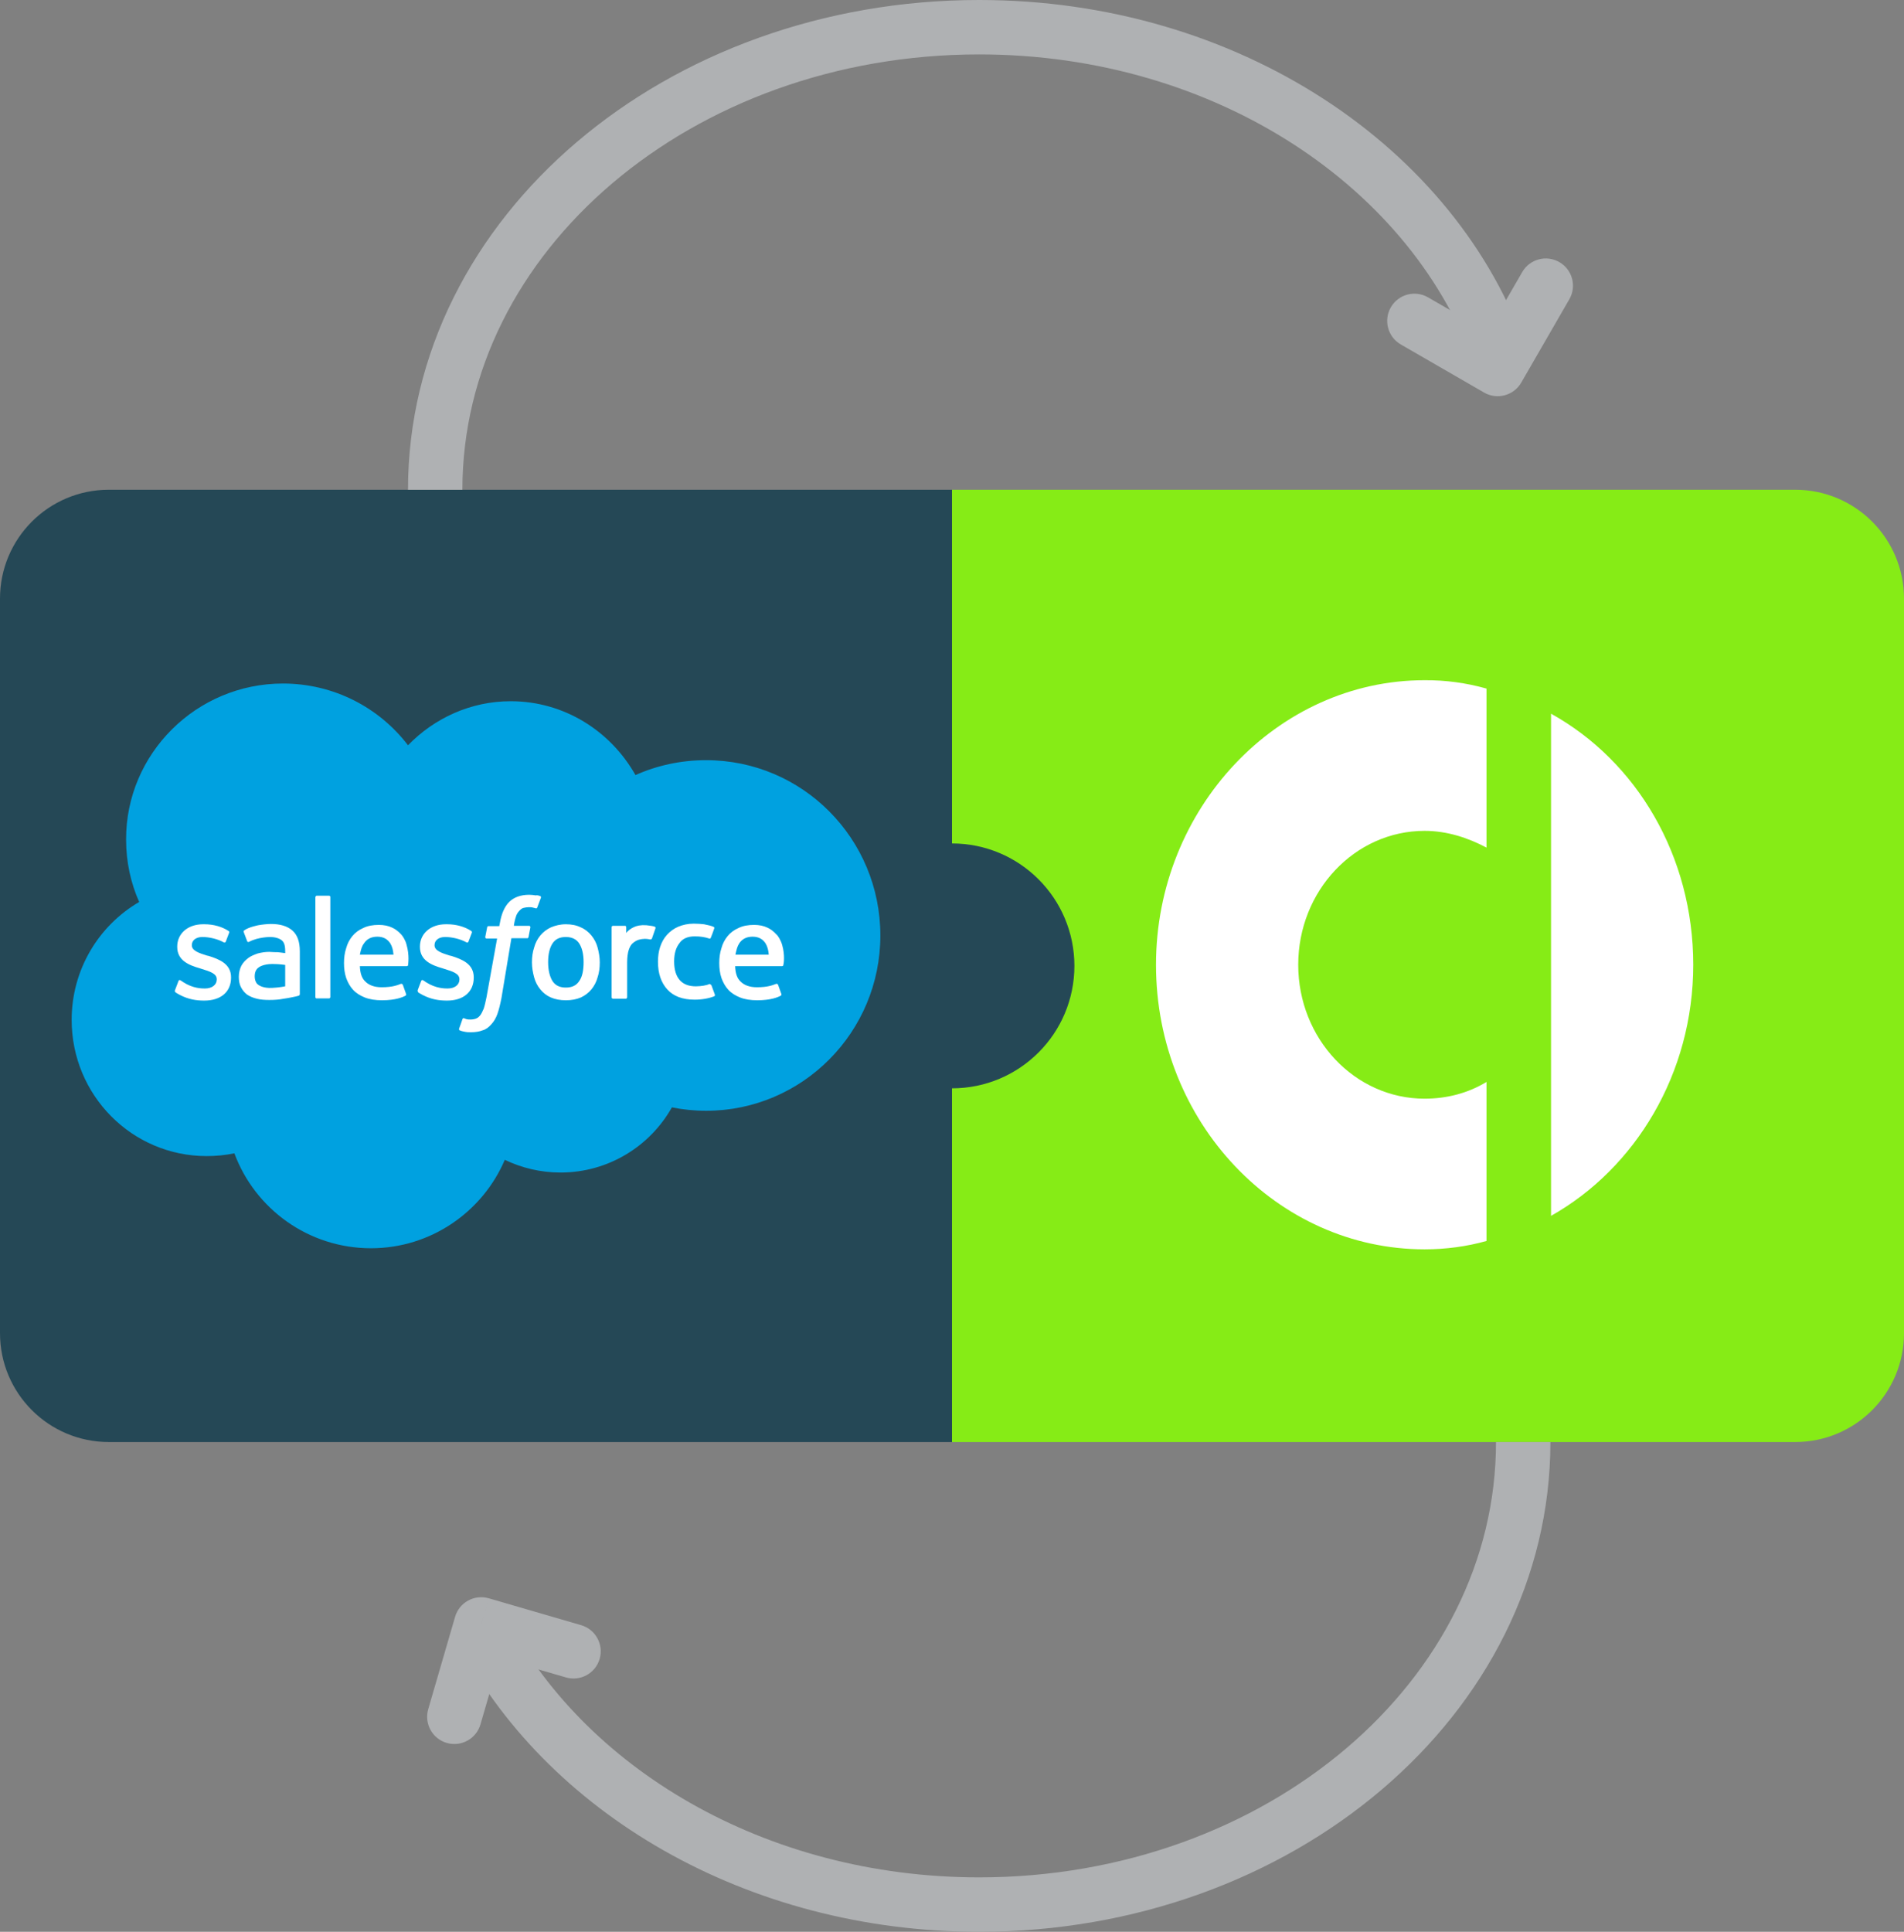 <svg width="140" height="142" viewBox="0 0 140 142" fill="none" xmlns="http://www.w3.org/2000/svg">
<rect x="0" y="0" width="140" height="142" fill="#808080" stroke="none"/>
<path d="M70 36H132C136.418 36 140 39.582 140 44V98C140 102.418 136.418 106 132 106H70V36Z" fill="#86EC16"/>
<path d="M85 70.918C85 82.505 93.908 91.835 104.752 91.835C106.301 91.835 107.85 91.629 109.302 91.22V79.531C107.947 80.351 106.397 80.761 104.752 80.761C99.62 80.761 95.458 76.353 95.458 70.918C95.458 65.483 99.62 61.074 104.752 61.074C106.399 61.074 107.947 61.587 109.302 62.305V50.616C107.819 50.197 106.289 49.99 104.753 50C93.908 50 85 59.434 85 70.918ZM114.047 52.461V89.374C120.243 85.888 124.503 78.915 124.503 70.918C124.503 62.92 120.339 55.947 114.046 52.461H114.047Z" fill="white"/>
<circle cx="70" cy="71" r="9" fill="#254856"/>
<path d="M0 44C0 39.582 3.582 36 8 36H70V106H8C3.582 106 0 102.418 0 98V44Z" fill="#254856"/>
<path d="M30.001 54.784C31.923 52.8 34.6 51.545 37.551 51.545C41.486 51.545 44.895 53.735 46.726 56.974C48.304 56.267 50.066 55.879 51.919 55.879C59.012 55.879 64.732 61.649 64.732 68.765C64.732 75.881 58.989 81.651 51.919 81.651C51.05 81.651 50.203 81.56 49.403 81.4C47.801 84.251 44.735 86.19 41.212 86.19C39.748 86.19 38.352 85.848 37.117 85.255C35.492 89.064 31.694 91.755 27.278 91.755C22.68 91.755 18.744 88.858 17.234 84.776C16.571 84.913 15.884 84.981 15.198 84.981C9.707 84.981 5.269 80.511 5.269 74.969C5.269 71.274 7.259 68.035 10.233 66.302C9.616 64.91 9.272 63.36 9.272 61.718C9.25 55.4 14.443 50.245 20.804 50.245C24.556 50.245 27.896 52.024 30.001 54.784Z" fill="#00A1E0"/>
<path d="M12.871 72.775L13.123 72.114C13.168 72 13.237 72.046 13.283 72.069C13.351 72.114 13.397 72.137 13.489 72.205C14.198 72.662 14.861 72.662 15.067 72.662C15.594 72.662 15.937 72.388 15.937 72V71.977C15.937 71.567 15.433 71.407 14.838 71.225L14.701 71.179C13.9 70.951 13.031 70.609 13.031 69.605V69.582C13.031 68.625 13.809 67.94 14.93 67.94H15.044C15.708 67.94 16.326 68.123 16.783 68.419C16.829 68.442 16.875 68.488 16.852 68.556C16.829 68.625 16.623 69.149 16.6 69.218C16.555 69.332 16.44 69.263 16.44 69.263C16.028 69.035 15.411 68.876 14.884 68.876C14.404 68.876 14.106 69.126 14.106 69.469V69.491C14.106 69.879 14.633 70.061 15.227 70.244L15.342 70.267C16.143 70.518 16.989 70.86 16.989 71.84V71.863C16.989 72.912 16.234 73.551 15.021 73.551C14.427 73.551 13.855 73.46 13.237 73.141C13.123 73.072 13.008 73.026 12.894 72.935C12.871 72.89 12.825 72.867 12.871 72.775ZM30.717 72.775L30.968 72.114C31.014 72 31.106 72.046 31.128 72.069C31.197 72.114 31.243 72.137 31.334 72.205C32.044 72.662 32.707 72.662 32.913 72.662C33.439 72.662 33.782 72.388 33.782 72V71.977C33.782 71.567 33.279 71.407 32.684 71.225L32.547 71.179C31.746 70.951 30.877 70.609 30.877 69.605V69.582C30.877 68.625 31.655 67.94 32.776 67.94H32.89C33.554 67.94 34.172 68.123 34.629 68.419C34.675 68.442 34.721 68.488 34.698 68.556C34.675 68.625 34.469 69.149 34.446 69.218C34.4 69.332 34.286 69.263 34.286 69.263C33.874 69.035 33.256 68.876 32.73 68.876C32.25 68.876 31.952 69.126 31.952 69.469V69.491C31.952 69.879 32.478 70.061 33.073 70.244L33.188 70.267C33.989 70.518 34.835 70.86 34.835 71.84V71.863C34.835 72.912 34.08 73.551 32.867 73.551C32.273 73.551 31.701 73.46 31.083 73.141C30.968 73.072 30.854 73.026 30.74 72.935C30.74 72.89 30.694 72.867 30.717 72.775ZM43.941 69.651C44.032 69.993 44.101 70.358 44.101 70.746C44.101 71.133 44.055 71.498 43.941 71.84C43.849 72.183 43.689 72.479 43.483 72.73C43.277 72.981 43.003 73.186 42.706 73.323C42.385 73.46 42.019 73.528 41.607 73.528C41.195 73.528 40.829 73.46 40.509 73.323C40.189 73.186 39.937 72.981 39.731 72.73C39.525 72.479 39.365 72.183 39.274 71.84C39.182 71.498 39.113 71.133 39.113 70.746C39.113 70.358 39.159 69.993 39.274 69.651C39.365 69.309 39.525 69.012 39.731 68.761C39.937 68.511 40.212 68.305 40.509 68.168C40.829 68.032 41.195 67.94 41.607 67.94C42.019 67.94 42.385 68.009 42.706 68.168C43.026 68.305 43.277 68.511 43.483 68.761C43.689 69.012 43.849 69.309 43.941 69.651ZM42.911 70.723C42.911 70.13 42.797 69.674 42.591 69.354C42.385 69.035 42.042 68.876 41.607 68.876C41.15 68.876 40.829 69.035 40.623 69.354C40.417 69.674 40.303 70.13 40.303 70.723C40.303 71.316 40.417 71.772 40.623 72.114C40.829 72.433 41.15 72.593 41.607 72.593C42.065 72.593 42.385 72.433 42.591 72.114C42.82 71.795 42.911 71.316 42.911 70.723ZM52.315 72.433L52.566 73.118C52.589 73.209 52.521 73.232 52.521 73.232C52.132 73.391 51.605 73.483 51.079 73.483C50.187 73.483 49.523 73.232 49.066 72.73C48.608 72.228 48.38 71.544 48.38 70.7C48.38 70.312 48.425 69.947 48.54 69.605C48.654 69.263 48.814 68.967 49.043 68.716C49.272 68.465 49.546 68.26 49.867 68.123C50.187 67.986 50.576 67.895 51.011 67.895C51.308 67.895 51.56 67.918 51.766 67.94C51.994 67.986 52.315 68.054 52.452 68.123C52.475 68.123 52.544 68.168 52.521 68.237C52.429 68.511 52.361 68.693 52.269 68.921C52.223 69.035 52.155 68.99 52.155 68.99C51.811 68.876 51.491 68.83 51.079 68.83C50.576 68.83 50.187 68.99 49.958 69.332C49.706 69.651 49.569 70.084 49.569 70.677C49.569 71.316 49.729 71.772 50.004 72.069C50.279 72.365 50.667 72.502 51.171 72.502C51.377 72.502 51.56 72.479 51.72 72.456C51.88 72.433 52.04 72.388 52.2 72.319C52.178 72.365 52.269 72.342 52.315 72.433ZM57.508 69.446C57.737 70.221 57.623 70.882 57.6 70.928C57.6 71.019 57.508 71.019 57.508 71.019H54.054C54.077 71.544 54.191 71.909 54.465 72.16C54.717 72.411 55.106 72.57 55.655 72.57C56.479 72.57 56.822 72.411 57.074 72.319C57.074 72.319 57.165 72.297 57.211 72.388L57.44 73.026C57.486 73.141 57.44 73.163 57.417 73.186C57.211 73.3 56.685 73.528 55.678 73.528C55.197 73.528 54.763 73.46 54.42 73.323C54.077 73.186 53.779 73.004 53.55 72.753C53.321 72.502 53.161 72.205 53.047 71.886C52.932 71.544 52.887 71.179 52.887 70.791C52.887 70.404 52.932 70.039 53.047 69.697C53.138 69.354 53.299 69.058 53.505 68.807C53.71 68.556 53.985 68.351 54.305 68.214C54.626 68.054 55.014 67.986 55.449 67.986C55.815 67.986 56.158 68.054 56.433 68.191C56.639 68.282 56.868 68.442 57.096 68.693C57.211 68.784 57.417 69.126 57.508 69.446ZM54.077 70.175H56.525C56.502 69.856 56.433 69.582 56.296 69.354C56.09 69.035 55.792 68.853 55.335 68.853C54.877 68.853 54.557 69.035 54.351 69.354C54.214 69.56 54.145 69.833 54.077 70.175ZM29.893 69.446C30.122 70.221 30.008 70.882 30.008 70.928C30.008 71.019 29.916 71.019 29.916 71.019H26.461C26.484 71.544 26.599 71.909 26.873 72.16C27.125 72.411 27.514 72.57 28.063 72.57C28.886 72.57 29.23 72.411 29.481 72.319C29.481 72.319 29.573 72.297 29.619 72.388L29.847 73.026C29.893 73.141 29.847 73.163 29.824 73.186C29.619 73.3 29.092 73.528 28.086 73.528C27.605 73.528 27.17 73.46 26.827 73.323C26.484 73.186 26.187 73.004 25.958 72.753C25.729 72.502 25.569 72.205 25.454 71.886C25.34 71.544 25.294 71.179 25.294 70.791C25.294 70.404 25.34 70.039 25.454 69.697C25.546 69.354 25.706 69.058 25.912 68.807C26.118 68.556 26.392 68.351 26.713 68.214C27.033 68.054 27.422 67.986 27.857 67.986C28.223 67.986 28.566 68.054 28.841 68.191C29.047 68.282 29.275 68.442 29.504 68.693C29.596 68.784 29.824 69.126 29.893 69.446ZM26.461 70.175H28.932C28.909 69.856 28.841 69.582 28.703 69.354C28.497 69.035 28.2 68.853 27.742 68.853C27.285 68.853 26.965 69.035 26.759 69.354C26.599 69.56 26.53 69.833 26.461 70.175ZM20.398 69.993C20.398 69.993 20.673 70.016 20.97 70.061V69.925C20.97 69.469 20.879 69.24 20.696 69.104C20.513 68.967 20.215 68.876 19.849 68.876C19.849 68.876 19.003 68.876 18.339 69.218C18.316 69.24 18.293 69.24 18.293 69.24C18.293 69.24 18.202 69.263 18.179 69.195L17.927 68.533C17.881 68.442 17.95 68.397 17.95 68.397C18.27 68.146 19.003 68.009 19.003 68.009C19.254 67.963 19.666 67.918 19.918 67.918C20.604 67.918 21.13 68.077 21.496 68.397C21.862 68.716 22.046 69.218 22.046 69.925V73.072C22.046 73.072 22.046 73.163 21.977 73.186C21.977 73.186 21.84 73.232 21.725 73.254C21.611 73.277 21.199 73.368 20.856 73.414C20.513 73.483 20.169 73.505 19.803 73.505C19.46 73.505 19.163 73.483 18.888 73.414C18.614 73.346 18.385 73.254 18.179 73.118C17.996 72.981 17.836 72.798 17.721 72.57C17.607 72.365 17.561 72.091 17.561 71.795C17.561 71.498 17.63 71.225 17.744 70.997C17.859 70.769 18.042 70.586 18.247 70.426C18.453 70.267 18.705 70.175 18.957 70.084C19.231 70.016 19.506 69.97 19.803 69.97C20.078 69.993 20.261 69.993 20.398 69.993ZM19.025 72.411C19.025 72.411 19.346 72.662 20.032 72.616C20.535 72.593 20.97 72.502 20.97 72.502V70.928C20.97 70.928 20.535 70.86 20.032 70.86C19.323 70.86 19.025 71.111 19.025 71.111C18.82 71.247 18.728 71.475 18.728 71.772C18.728 71.954 18.774 72.114 18.842 72.228C18.865 72.274 18.888 72.319 19.025 72.411ZM48.197 68.237C48.174 68.328 47.991 68.807 47.945 68.967C47.922 69.035 47.876 69.058 47.807 69.058C47.807 69.058 47.602 69.012 47.419 69.012C47.304 69.012 47.121 69.035 46.961 69.081C46.801 69.126 46.664 69.218 46.526 69.332C46.389 69.446 46.297 69.628 46.229 69.833C46.16 70.039 46.114 70.381 46.114 70.746V73.3C46.114 73.368 46.069 73.414 46 73.414H45.085C45.016 73.414 44.971 73.368 44.971 73.3V68.168C44.971 68.1 45.016 68.054 45.062 68.054H45.954C46.023 68.054 46.046 68.1 46.046 68.168V68.579C46.183 68.397 46.412 68.237 46.618 68.146C46.824 68.054 47.075 67.986 47.51 68.009C47.739 68.032 48.036 68.077 48.082 68.1C48.174 68.123 48.219 68.146 48.197 68.237ZM39.708 65.865C39.731 65.865 39.8 65.91 39.777 65.979L39.502 66.709C39.48 66.754 39.457 66.8 39.342 66.754C39.319 66.754 39.274 66.732 39.159 66.709C39.09 66.686 38.976 66.686 38.885 66.686C38.747 66.686 38.633 66.709 38.519 66.732C38.404 66.754 38.313 66.823 38.221 66.914C38.13 67.005 38.038 67.119 37.969 67.279C37.832 67.644 37.786 68.032 37.786 68.054H38.885C38.976 68.054 38.999 68.1 38.999 68.168L38.862 68.876C38.839 68.99 38.747 68.967 38.747 68.967H37.603L36.871 73.368C36.78 73.825 36.688 74.212 36.574 74.532C36.459 74.851 36.322 75.079 36.116 75.307C35.933 75.512 35.727 75.672 35.476 75.74C35.247 75.832 34.949 75.877 34.629 75.877C34.469 75.877 34.309 75.877 34.126 75.832C33.989 75.809 33.92 75.786 33.805 75.74C33.76 75.718 33.737 75.672 33.76 75.604C33.782 75.535 33.989 74.988 34.011 74.897C34.057 74.805 34.126 74.851 34.126 74.851C34.194 74.874 34.24 74.897 34.309 74.919C34.4 74.942 34.492 74.942 34.583 74.942C34.743 74.942 34.881 74.919 34.995 74.874C35.132 74.828 35.224 74.737 35.316 74.623C35.407 74.509 35.476 74.349 35.567 74.144C35.636 73.939 35.704 73.642 35.773 73.3L36.551 68.99H35.796C35.704 68.99 35.681 68.944 35.681 68.876L35.819 68.168C35.842 68.054 35.933 68.077 35.933 68.077H36.711L36.757 67.849C36.871 67.165 37.1 66.64 37.443 66.298C37.786 65.956 38.29 65.774 38.907 65.774C39.09 65.774 39.251 65.796 39.388 65.819C39.48 65.796 39.594 65.819 39.708 65.865ZM24.288 73.277C24.288 73.346 24.242 73.391 24.196 73.391H23.281C23.212 73.391 23.189 73.346 23.189 73.277V65.956C23.189 65.91 23.235 65.842 23.281 65.842H24.196C24.265 65.842 24.288 65.888 24.288 65.956V73.277Z" fill="white"/>
<path d="M115.391 22C115.944 21.043 115.616 19.82 114.659 19.268C113.703 18.716 112.48 19.043 111.927 20L115.391 22ZM110.124 27.124L109.124 28.856C110.08 29.408 111.304 29.08 111.856 28.124L110.124 27.124ZM105 21.856C104.043 21.304 102.82 21.632 102.268 22.588C101.716 23.545 102.043 24.768 103 25.32L105 21.856ZM111.927 20L108.392 26.124L111.856 28.124L115.391 22L111.927 20ZM111.124 25.392L105 21.856L103 25.32L109.124 28.856L111.124 25.392Z" fill="#AFB1B3"/>
<path d="M32 36C32 17.222 49.909 2 72 2C90.212 2 105.582 12.346 110.418 26.5" stroke="#AFB1B3" stroke-width="4"/>
<path d="M31.487 125.639C31.178 126.699 31.788 127.809 32.849 128.118C33.909 128.426 35.019 127.816 35.328 126.756L31.487 125.639ZM35.382 119.408L35.941 117.487C34.88 117.179 33.77 117.788 33.462 118.849L35.382 119.408ZM41.613 123.303C42.674 123.611 43.784 123.002 44.092 121.941C44.401 120.881 43.791 119.771 42.731 119.462L41.613 123.303ZM35.328 126.756L37.303 119.966L33.462 118.849L31.487 125.639L35.328 126.756ZM34.824 121.328L41.613 123.303L42.731 119.462L35.941 117.487L34.824 121.328Z" fill="#AFB1B3"/>
<path d="M112 106C112 124.778 94.091 140 72 140C55.552 140 41.423 131.562 35.277 119.5" stroke="#AFB1B3" stroke-width="4"/>
</svg>
